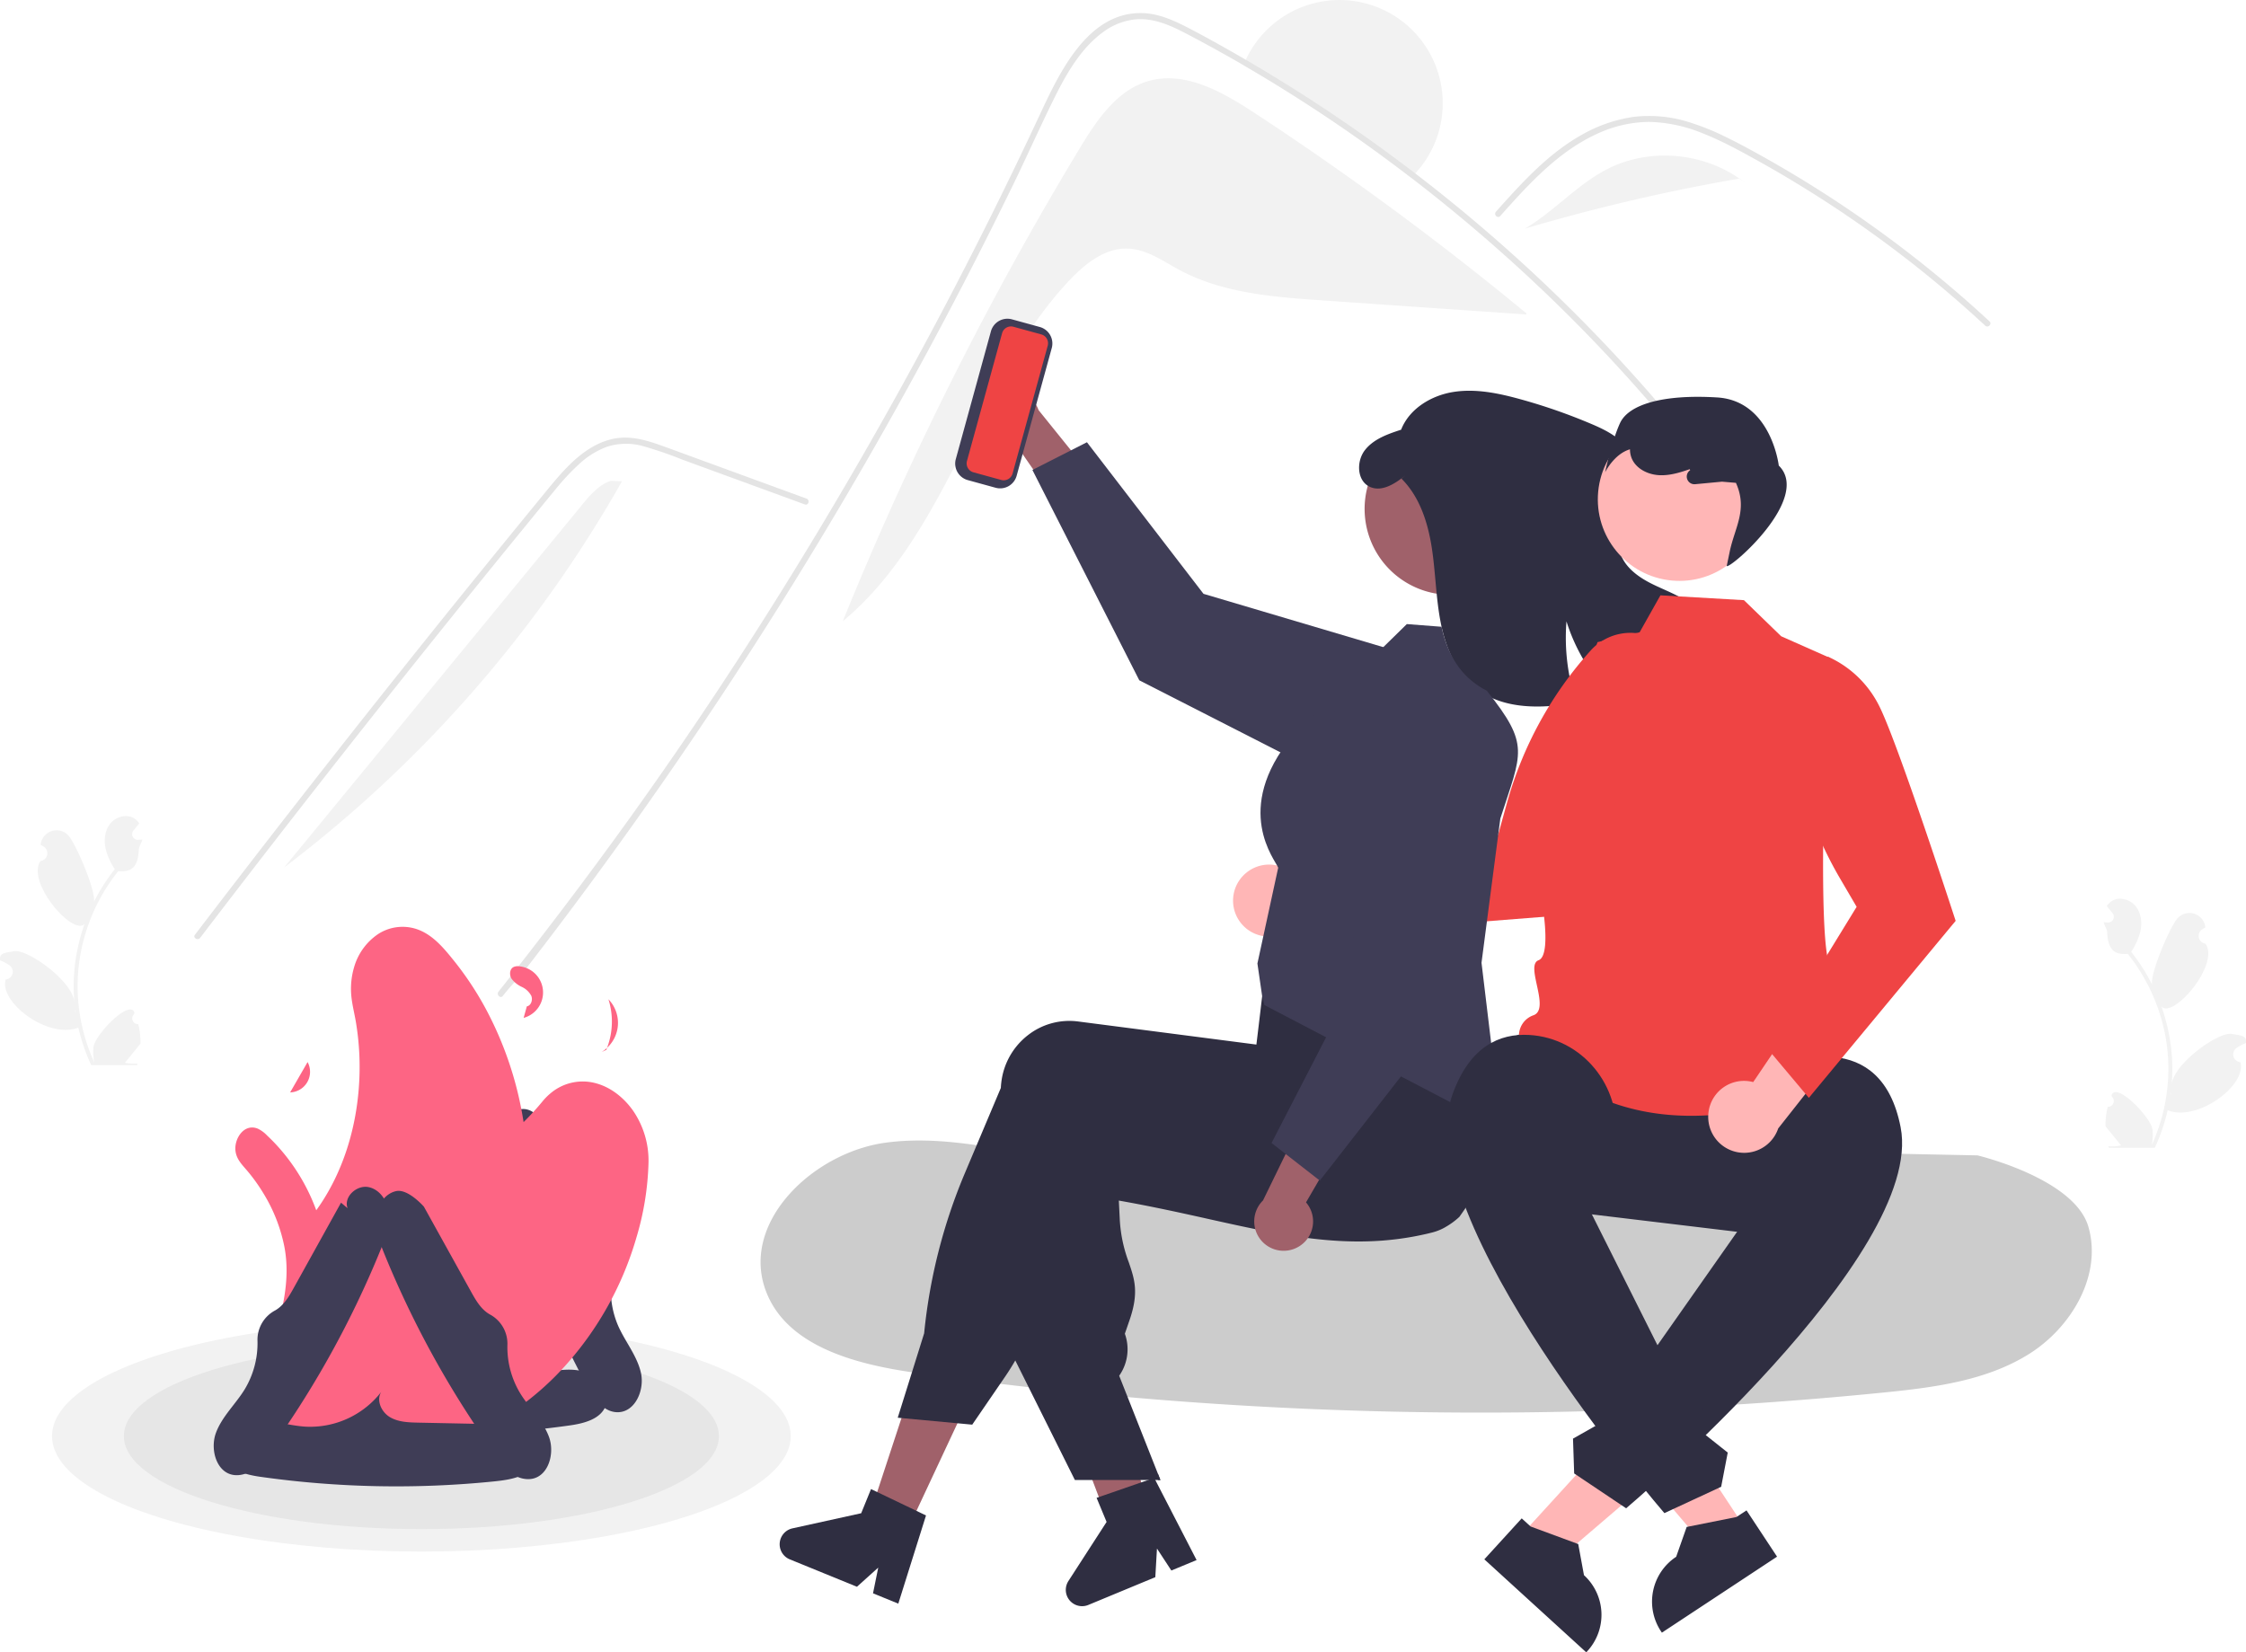 <svg xmlns="http://www.w3.org/2000/svg" data-name="Layer 1" width="842.156" height="619.617" viewBox="0 0 842.156 619.617" xmlns:xlink="http://www.w3.org/1999/xlink"><path d="M719.88,178.915A38.553,38.553,0,0,1,709.572,205.217c-.504.549-1.034,1.079-1.574,1.592a585.043,585.043,0,0,0-62.821-42.178c.27-.684.558-1.358.873-2.024a38.717,38.717,0,0,1,73.831,16.308Z" transform="translate(-178.922 -140.191)" fill="#f2f2f2"/><path d="M751.282,257.712l-.036.405q-38.197-2.631-76.386-5.271c-18.395-1.268-37.428-2.708-53.682-11.415-6.171-3.301-12.179-7.709-19.177-8.015-8.68-.387-16.254,5.685-22.209,12.017-35.198,37.491-45.389,94.817-84.877,127.748a1254.032,1254.032,0,0,1,88.925-177.481c6.332-10.479,13.843-21.669,25.6-25.087,11.217-3.265,22.695,1.502,33.021,7.619,2.213,1.313,4.372,2.69,6.458,4.057q23.868,15.624,46.954,32.445Q724.221,235.364,751.282,257.712Z" transform="translate(-178.922 -140.191)" fill="#f2f2f2"/><path d="M833.641,337.228a603.254,603.254,0,0,0-94.223-104.585q-15.26-13.412-31.42-25.834a585.043,585.043,0,0,0-62.821-42.178q-10.74-6.234-21.732-11.972c-5.694-2.959-11.757-5.667-18.323-5.244a24.379,24.379,0,0,0-12.656,4.866c-8.069,5.892-13.412,15.094-17.81,23.864-3.85,7.691-7.439,15.534-11.1,23.333-1.556,3.319-3.112,6.629-4.722,9.922q-8.419,17.298-17.235,34.406-11.361,22.047-23.378,43.761-25.245,45.645-53.278,89.645-41.206,64.67-88.17,125.418c-3.841,4.956-5.424,6.108-9.319,11.028-.899,1.151-2.501-.468-1.61-1.61,32.481-41.053,60.762-79.84,89.276-123.754q32.247-49.666,60.95-101.536,9.215-16.636,18.044-33.48,14.289-27.269,27.588-55.05,3.508-7.313,6.944-14.68c7.277-15.588,17.873-38.769,38.337-38.454,6.018.09,11.604,2.528,16.875,5.226,5.37,2.761,10.641,5.694,15.903,8.671q3.157,1.781,6.288,3.616,12.4,7.205,24.431,15.013,20.077,13.02,39.093,27.597,9.027,6.922,17.783,14.158a605.857,605.857,0,0,1,98.127,102.822q5.168,6.868,10.119,13.888C836.447,337.282,834.477,338.416,833.641,337.228Z" transform="translate(-178.922 -140.191)" fill="#e4e4e4"/><path d="M741.444,221.194c1.189-1.325,2.371-2.651,3.567-3.976,9.437-10.437,19.564-20.753,32.524-26.737a47.185,47.185,0,0,1,19.769-4.582,56.417,56.417,0,0,1,20.526,4.476c3.09,1.235,6.113,2.636,9.089,4.128,3.401,1.712,6.741,3.537,10.066,5.378q9.362,5.181,18.481,10.816,18.144,11.214,35.152,24.139,8.817,6.703,17.269,13.846,7.862,6.635,15.406,13.626c1.075.992,2.681-.614,1.606-1.606-1.325-1.235-2.666-2.462-4.007-3.673q-5.681-5.135-11.543-10.074-10.691-9.021-21.935-17.345-17.485-12.952-36.174-24.147-9.339-5.59-18.936-10.71c-1.932-1.03-3.886-2.037-5.863-2.992a93.456,93.456,0,0,0-13.936-5.673,49.578,49.578,0,0,0-21.049-2.068,54.801,54.801,0,0,0-19.42,6.718c-12.725,7.112-22.594,18.11-32.198,28.843C738.868,220.672,740.466,222.285,741.444,221.194Z" transform="translate(-178.922 -140.191)" fill="#e4e4e4"/><path d="M480.722,329.352l-30.491-11.152-15.139-5.537a154.815,154.815,0,0,0-14.946-5.148,23.579,23.579,0,0,0-13.528.172,31.179,31.179,0,0,0-10.552,6.541,85.629,85.629,0,0,0-8.655,9.242c-3.296,3.961-6.543,7.964-9.805,11.953q-20.194,24.696-40.124,49.607-19.929,24.91-39.592,50.032Q278.179,460.247,258.739,485.641q-2.381,3.111-4.759,6.225c-.876,1.147-2.85.016-1.962-1.147q19.583-25.649,39.439-51.089,19.905-25.5,40.085-50.784,20.18-25.283,40.632-50.348,5.095-6.244,10.207-12.475c2.875-3.504,5.717-7.045,8.871-10.306,5.788-5.986,13.019-11.276,21.675-11.42,5.089-.084,10.015,1.531,14.743,3.241,5.097,1.844,10.183,3.723,15.274,5.585l30.704,11.23,7.676,2.808c1.362.498.774,2.695-.604,2.191Z" transform="translate(-178.922 -140.191)" fill="#e4e4e4"/><path d="M781.547,203.614c15.495-7.964,35.338-6.404,49.577,3.545A707.121,707.121,0,0,0,750.675,225.936C761.649,219.505,770.234,209.428,781.547,203.614Z" transform="translate(-178.922 -140.191)" fill="#f2f2f2"/><path d="M831.277,207.132l2.983,2.425c-1.009-.849-2.058-1.644-3.135-2.397C831.175,207.151,831.226,207.141,831.277,207.132Z" transform="translate(-178.922 -140.191)" fill="#f2f2f2"/><path d="M397.214,329.463c3.001-3.654,6.247-7.479,10.736-8.963l4.191.165a475.436,475.436,0,0,1-126.632,144.77Q341.361,397.45,397.214,329.463Z" transform="translate(-178.922 -140.191)" fill="#f2f2f2"/><path d="M753.422,341.022a32.217,32.217,0,0,1-40.61,20.63q-1.38-.45-2.7-1.02a32.202,32.202,0,0,1-17.93-39.58,31.879,31.879,0,0,1,3.22-6.94,32.206,32.206,0,0,1,58.02,26.91Z" transform="translate(-178.922 -140.191)" fill="#a0616a"/><path d="M692.387,322.665c4.465,2.199,9.52-.988,13.427-4.158l-1.398,1.182c6.778,6.731,9.88,16.347,11.347,25.797,1.469,9.44,1.544,19.079,3.419,28.456,1.877,9.367,5.872,18.8,13.457,24.603,10.161,7.773,24.289,7.426,36.879,5.205.168-.032.324-.056.492-.089a76.722,76.722,0,0,1-3.728-30.456A69.759,69.759,0,0,0,782.745,400.825a160.139,160.139,0,0,0,24.409-8.611c5.106-2.287,10.61-5.428,12.076-10.829,1.469-5.36-1.756-11.03-6.111-14.469-4.355-3.439-9.725-5.265-14.702-7.734-4.968-2.458-9.874-5.939-11.82-11.139-4.489-11.962,8.788-25.498,3.789-37.262-2.465-5.785-8.617-8.981-14.404-11.456a213.117,213.117,0,0,0-27.176-9.479c-8.131-2.234-16.626-3.993-24.946-2.669-8.32,1.324-16.508,6.292-19.578,14.149-5.005,1.634-10.319,3.48-13.563,7.645C687.476,313.127,687.66,320.34,692.387,322.665Z" transform="translate(-178.922 -140.191)" fill="#2f2e41"/><path d="M511.033,568.683c27.002-3.642,53.887,6.152,81.076,7.921,27.055,1.761,54.424-5.048,77.93-18.519,16.62-9.525,37.032-8.108,52.899,2.625q.599.405,1.214.782c13.103,8.021,29.286,8.563,44.646,8.876l151.584,3.085s36.36,8.618,41.601,26.778c5.241,18.16-6.37,37.817-22.419,47.803-16.048,9.986-35.517,12.458-54.324,14.343a1514.748,1514.748,0,0,1-363.239-7.431c-22.308-3.162-48.474-9.91-56.078-31.119C456.728,598.179,484.031,572.325,511.033,568.683Z" transform="translate(-178.922 -140.191)" fill="#ccc"/><path d="M851.488,604.654,756.291,593.236a33.723,33.723,0,0,1,8.032-66.966l95.197,11.417a33.723,33.723,0,0,1-8.032,66.966Z" transform="translate(-178.922 -140.191)" fill="#2f2e41"/><path d="M832.824,365.246l13.953,13.534,17.836,7.912s-5.26,108.605.811,116.331-.173,7.165.139,16.292,1.477,27.901,1.477,27.901c-49.519,19.063-89.74,14.91-118.525-17.799a8.089,8.089,0,0,1,5.469-8.539c6.383-2.465-3.368-18.71,1.835-20.607s.89-24.281.89-24.281l9.919-44.434-2.713-7.618,14.001-42.946,15.802-3.713,7.795-13.845Z" transform="translate(-178.922 -140.191)" fill="#ef4444"/><path d="M646.267,467.448a13.406,13.406,0,0,1,20.199,3.819l46.903-8.355L703.576,485.649l-43.039,4.448a13.479,13.479,0,0,1-14.27-22.649Z" transform="translate(-178.922 -140.191)" fill="#ffb6b6"/><path d="M676.764,490.352l85.961-6.758.172-.325c.197-.372,11.959-22.653,22.392-43.507,1.607-3.212,3.182-6.389,4.678-9.448q.969-1.98,1.89-3.887c4.142-8.576,7.442-15.825,8.731-19.634a39.57,39.57,0,0,0-.065-26.319l-.087-.206-.194-.112a20.081,20.081,0,0,0-24.812,3.891,142.237,142.237,0,0,0-31.448,57.17l-3.348,12.083-61.501,13.775Z" transform="translate(-178.922 -140.191)" fill="#ef4444"/><polygon points="339.287 575.857 325.673 569.346 344.374 512.441 364.467 522.051 339.287 575.857" fill="#a0616a"/><path d="M609.48,706.874c-.99.62-1.98,1.23-2.98,1.84-1.99,1.22-4,2.42-6.01,3.6-1.01.59-2.03,1.18-3.04,1.76v.03l-.06.01-.02.01-1.54.38-2.21-5.84-1.02-2.69-1.44-3.81-2.64-6.97-13.9-36.7,21.61-5.33.81,3.31h.01l.4,1.64,7.55,30.62,1.54,6.26.05.19.93,3.74.8,3.24.89,3.62Z" transform="translate(-178.922 -140.191)" fill="#a0616a"/><path d="M738.392,577.992c-1.37,2.2-2.77,4.39-4.18,6.56q-3.93,6.06-8.07,11.94c0,.01-.01.01-.02.02a28.234,28.234,0,0,1-5.3,3.87c-.08.06-.17.1-.25.15a19.539,19.539,0,0,1-4.46,1.79c-.56.14-1.13.28-1.69.42-2.02.48-4.02.89-6.01,1.25-3.54.63-7.04,1.08-10.52,1.36-.28.03-.56.05-.84.07-14.31,1.05-28.24-.64-42.78-3.41-7.18-1.36-14.51-2.99-22.1-4.68-2.48-.56-4.97-1.11-7.49-1.66-.19-.04-.39-.09-.59-.13-3.6-.79-7.26-1.57-11.01-2.34-4.72-.97-9.59-1.91-14.65-2.8l.36,7.13a53.663,53.663,0,0,0,3.38,16.03c2.16,6.32,3.87,11.32.26,21.73l-1.74,5.04a17.213,17.213,0,0,1-1.77,15.23l-.35.53,14.51,36.71.94,2.38H606.592l-9.14.01h-15.49l-22.35-44.84-1.07-2.14v-.11l2.31-86.17c.03-.76.09-1.53.19-2.29a26.198,26.198,0,0,1,9.97-17.64,25.23,25.23,0,0,1,18.79-5.14l7.65.99,15.63,2.02,11.01,1.43.22.03,32.47,4.2,2.33-9.5.43-.16,13.67-5.01,47.28-17.33.12-.04,3.11-1.14.37.6c.11.18.22.36.32.54a92.679,92.679,0,0,1,7.47,17.34,272.213,272.213,0,0,1,7.85,29.97q.135.66.24,1.2l.03.11c.03.17.05.28.06.31C741.152,566.962,740.392,572.502,738.392,577.992Z" transform="translate(-178.922 -140.191)" fill="#2f2e41"/><path d="M740.388,546.236c-.15-.64-.34-1.29-.54-1.92a136.814,136.814,0,0,0-5.54-14.02c-2.36-5.2-5.19-10.77-8.56-16.8q-2.445-4.38-5.26-9.11-1.41-2.37-2.93-4.83a2.543,2.543,0,0,0-.13-.22l-.29-.48-46.78,6.26-17.42,2.33-1.04,8.68-.25,2.15c-.01,0-.01,0,0,.01l-.7,5.86v.01l-.93,7.74-.08-.01-25.85-3.35-26.64-3.45-14.31-1.85a25.214,25.214,0,0,0-18.79,5.14,26.211,26.211,0,0,0-9.97,17.64c-.09.7-.15,1.42-.18,2.13l-13.5,31.99a206.396,206.396,0,0,0-15.26,60.04l-9.9,31.65,1.41.13,20.98,1.95,5.54.52,12.2-17.81c1.39-2.03,2.71-4.12,3.94-6.26a95.073,95.073,0,0,0,5.39-10.84l26.39-62.8q3.06.525,6.06,1,13.875,2.25,26.64,3.67c27.67,3.09,51.63,3.33,72.96.71q8.985-1.095,17.37-2.88,3.075-.645,6.07-1.39c.47-.11.93-.22,1.39-.34a25.519,25.519,0,0,0,17.85-16.68A26.038,26.038,0,0,0,740.388,546.236Z" transform="translate(-178.922 -140.191)" fill="#2f2e41"/><path d="M522.558,706.756l-14.73-7.06-2.31-1.11-3.69,9.06-25.76,5.67a6.112,6.112,0,0,0-1,11.63l25.17,10.27,7.99-7.19-1.96,9.65,9.48,3.87,10.39-33.07Z" transform="translate(-178.922 -140.191)" fill="#2f2e41"/><polygon points="434.16 552.611 435.1 554.991 434.16 554.991 434.16 552.611" fill="#2f2e41"/><path d="M607.952,695.691,592.518,701.038l-2.422.837,3.753,9.034-14.315,22.154a6.112,6.112,0,0,0,7.473,8.968l25.111-10.412.618-10.731,5.397,8.236,9.459-3.92-15.886-30.809Z" transform="translate(-178.922 -140.191)" fill="#2f2e41"/><path d="M546.978,298.745a10.962,10.962,0,0,0,13.849,9.526l22.162,32.038,7.558-18.779-22.204-27.544a11.022,11.022,0,0,0-21.366,4.76Z" transform="translate(-178.922 -140.191)" fill="#a0616a"/><path d="M566.031,316.42,586.479,306.03l43.704,56.843,78.687,23.333a27.638,27.638,0,0,1,16.76,39.06h0a27.667,27.667,0,0,1-37.18,12.054l-82.34-42.021Z" transform="translate(-178.922 -140.191)" fill="#3f3d56"/><path d="M736.426,399.22c-8.01-4.114-14.217-11.22-17-24l-13-1-43.081,42.207c-22.436,27.429-6.133,46.344-5.157,49.157l-7.788,35.907,1.745,12.017.872,3.57,88.896,46.45L734.426,501.22l7.057-54.07C749.502,422.165,752.76,419.76,736.426,399.22Z" transform="translate(-178.922 -140.191)" fill="#3f3d56"/><path d="M665.889,607.663a10.962,10.962,0,0,0,2.737-16.585l19.582-33.676-20.211,1.139-15.497,31.805a11.022,11.022,0,0,0,13.389,17.317Z" transform="translate(-178.922 -140.191)" fill="#a0616a"/><path d="M673.791,582.905l-18.095-14.094L688.576,505.092l-12.32-81.143a27.638,27.638,0,0,1,28.234-31.771h0A27.667,27.667,0,0,1,731.202,420.71l-3.044,92.393Z" transform="translate(-178.922 -140.191)" fill="#3f3d56"/><polygon points="570.068 576.009 581.922 586.825 629.284 546.25 611.788 530.286 570.068 576.009" fill="#ffb6b6"/><path d="M749.498,709.571l3.337,3.044,17.86,6.589,2.148,11.667.001.001a20.141,20.141,0,0,1,1.301,28.452l-.441.483-38.222-34.876Z" transform="translate(-178.922 -140.191)" fill="#2f2e41"/><path d="M838.791,589.968l-10.232-19.756c.855-20.005,18.207-35.634,38.13-33.64,11.095,1.111,21.279,7.717,24.896,26.364,9.302,47.949-102.924,142.856-102.924,142.856l-19.491-13.067-.437-13.057,11.427-6.471.422-11.106,10.84-4.658Z" transform="translate(-178.922 -140.191)" fill="#2f2e41"/><circle cx="808.632" cy="327.431" r="30.591" transform="translate(226.402 960.828) rotate(-84.509)" fill="#ffb6b6"/><path d="M786.344,298.887c3.204-7.044,16.156-10.899,36.433-9.659,20.277,1.24,23.112,25.548,23.112,25.548,12.439,12.241-18.275,38.859-19.523,37.674l1.136-5.447c1.882-9.021,6.835-15.726,2.319-25.75l-5.22-.441-10.072.951a2.874,2.874,0,0,1-1.954-5.19l.098-.071-.191-.369c-3.638,1.263-7.37,2.4-11.2,2.258-4.309-.16-8.83-2.316-10.52-6.283a8.818,8.818,0,0,1-.664-3.434c-6,1.753-9.327,8.623-9.327,8.623S783.14,305.932,786.344,298.887Z" transform="translate(-178.922 -140.191)" fill="#2f2e41"/><polygon points="654.339 573.009 640.945 581.847 600.482 534.389 620.251 521.346 654.339 573.009" fill="#ffb6b6"/><path d="M845.244,723.93l-43.189,28.497-.36-.546a20.141,20.141,0,0,1,5.718-27.902l.001-.001,3.94-11.19,18.669-3.727,3.77-2.488Z" transform="translate(-178.922 -140.191)" fill="#2f2e41"/><path d="M772.043,588.051l12.665-20.59c2.272-19.894-12.433-38.035-32.424-39.169-11.133-.631-22.221,4.308-28.699,22.164-16.658,45.915,79.414,157.145,79.414,157.145l21.288-9.871,2.465-12.83-10.279-8.172,1.314-11.036-9.982-6.289Z" transform="translate(-178.922 -140.191)" fill="#2f2e41"/><path d="M819.488,557.796a13.406,13.406,0,0,1,16.813-11.829l26.685-39.467,9.487,22.867-26.795,33.973a13.479,13.479,0,0,1-26.19-5.544Z" transform="translate(-178.922 -140.191)" fill="#ffb6b6"/><path d="M857.166,551.877l55.043-66.372-.114-.349c-.13-.4-7.918-24.361-15.609-46.375-1.184-3.39-2.366-6.734-3.518-9.938q-.745-2.075-1.471-4.064c-3.266-8.946-6.167-16.364-8.001-19.943a39.57,39.57,0,0,0-18.925-18.29l-.208-.081-.215.061a20.081,20.081,0,0,0-14.496,20.51,142.237,142.237,0,0,0,19.099,62.39l6.335,10.821-32.968,53.715Z" transform="translate(-178.922 -140.191)" fill="#ef4444"/><ellipse cx="158.004" cy="538.528" rx="138.5" ry="43.308" fill="#f2f2f2"/><ellipse cx="158.004" cy="538.528" rx="111.56" ry="34.884" fill="#e6e6e6"/><path d="M395.248,653.999c-6.482-.874-12.936,1.477-19.463,1.902a33.759,33.759,0,0,1-28.571-13.055c1.976,3.114.02,7.502-3.126,9.427s-7.03,2.056-10.717,2.131l-36.388.741.687,3.14c-3.016-3.39-9.415-1.071-10.674,3.288s1.529,9.078,5.382,11.475c3.852,2.397,8.526,2.991,13.041,3.443a363.622,363.622,0,0,0,87.197-1.784c5.355-.759,11.636-2.379,13.462-7.47C408.284,661.08,401.73,654.873,395.248,653.999Z" transform="translate(-178.922 -140.191)" fill="#3f3d56"/><path d="M419.252,655.027c-1.422-6.384-5.861-11.626-8.517-17.603a33.759,33.759,0,0,1,2.365-31.324c-2.238,2.931-7.032,2.614-9.927.328s-4.361-5.885-5.707-9.319l-13.283-33.886-2.708,1.731c2.138-4.002-2.252-9.205-6.778-8.877s-7.989,4.575-8.905,9.019.143,9.034,1.281,13.427a363.621,363.621,0,0,0,31.838,81.196c2.565,4.762,6.257,10.095,11.666,10.046C417.118,669.708,420.674,661.412,419.252,655.027Z" transform="translate(-178.922 -140.191)" fill="#3f3d56"/><path d="M416.137,556.462c-3.462-4.803-8.394-8.738-14.221-10.17a18.667,18.667,0,0,0-16.129,3.518,22.716,22.716,0,0,0-3.43,3.374,102.252,102.252,0,0,1-7.112,7.79,133.002,133.002,0,0,0-13.709-41.6,118.672,118.672,0,0,0-12.449-18.972c-3.917-4.869-8.165-10.019-14.352-11.939a16.834,16.834,0,0,0-14.029,1.993,22.413,22.413,0,0,0-9.051,12.572,28.409,28.409,0,0,0-1.106,9.022c.133,3.814,1.154,7.491,1.791,11.235a102.524,102.524,0,0,1,1.113,25.003c-1.174,15.296-5.785,30.614-14.335,43.434q-.783,1.174-1.613,2.317a73.173,73.173,0,0,0-14.852-24.427q-1.718-1.867-3.572-3.602a11.585,11.585,0,0,0-3.582-2.614c-5.119-1.982-8.798,3.82-8.285,8.325.372,3.267,2.51,5.239,4.524,7.632a66.462,66.462,0,0,1,6.114,8.593,60.778,60.778,0,0,1,7.727,19.898c1.452,7.679.776,15.355-.876,22.942-3.041,13.965-8.383,28.881-3.062,43.028,2.145,5.705,6.069,10.64,11.766,13.078a16.885,16.885,0,0,0,15.083-.56,14.898,14.898,0,0,0,1.683-1.144,7.778,7.778,0,0,0,.494.808c.621.866,1.607.764,2.571.801q1.547.06,3.095.066a90.131,90.131,0,0,0,11.93-.752,95.109,95.109,0,0,0,23.144-6.022,107.533,107.533,0,0,0,40.264-28.668,123.186,123.186,0,0,0,25.923-47.298,107.016,107.016,0,0,0,4.494-28.043A33.05,33.05,0,0,0,416.137,556.462Z" transform="translate(-178.922 -140.191)" fill="#fd6584"/><path d="M273.86,673.268c6.482-.874,12.936,1.477,19.463,1.902a33.759,33.759,0,0,0,28.571-13.055c-1.976,3.114-.02,7.502,3.126,9.427s7.03,2.056,10.717,2.131l36.388.741-.687,3.14c3.016-3.39,9.415-1.071,10.674,3.288s-1.529,9.078-5.382,11.475-8.526,2.991-13.041,3.443a363.621,363.621,0,0,1-87.197-1.784c-5.355-.759-11.636-2.379-13.462-7.47C260.824,680.349,267.378,674.142,273.86,673.268Z" transform="translate(-178.922 -140.191)" fill="#3f3d56"/><path d="M384.771,679.023c-2.255-6.14-7.348-10.748-10.772-16.321a33.497,33.497,0,0,1-4.82-18.183,12.451,12.451,0,0,0-6.469-11.365q-.157-.084-.309-.174c-3.172-1.882-5.101-5.256-6.89-8.481L337.858,592.67s-5.906-6.751-10.348-5.827c-4.442.924-7.313,5.593-7.633,10.119s1.338,8.936,3.047,13.139a363.569,363.569,0,0,0,44.947,79.866,12.061,12.061,0,0,0,6.82,4.615C383.698,696.717,387.387,686.149,384.771,679.023Z" transform="translate(-178.922 -140.191)" fill="#3f3d56"/><path d="M259.88,677.54c2.255-6.14,7.348-10.748,10.772-16.321a33.497,33.497,0,0,0,4.82-18.183,12.451,12.451,0,0,1,6.469-11.365q.157-.084.309-.174c3.172-1.882,5.101-5.256,6.89-8.481l17.652-31.829,2.455,2.074c-1.589-4.25,3.451-8.825,7.893-7.902s7.313,5.593,7.633,10.119-1.338,8.936-3.047,13.139a363.569,363.569,0,0,1-44.947,79.866,12.061,12.061,0,0,1-6.82,4.615C260.952,695.235,257.263,684.667,259.88,677.54Z" transform="translate(-178.922 -140.191)" fill="#3f3d56"/><path d="M287.565,550.087l.166-.25a7.725,7.725,0,0,0,6.523-11.383Z" transform="translate(-178.922 -140.191)" fill="#fd6584"/><path d="M373.522,502.542a3.698,3.698,0,0,0-2.093.308c-1.449.792-1.565,2.966-.691,4.367a10.196,10.196,0,0,0,3.834,3.053,7.708,7.708,0,0,1,3.552,3.323c.64,1.523-.04,3.687-1.665,3.982l-1.198,4.314a9.863,9.863,0,0,0-1.74-19.347Z" transform="translate(-178.922 -140.191)" fill="#fd6584"/><path d="M407.067,514.921a27.689,27.689,0,0,1-.523,18.198,12.732,12.732,0,0,0,.523-18.198Z" transform="translate(-178.922 -140.191)" fill="#fd6584"/><path d="M406.267,533.877c.104-.248.181-.507.277-.758a12.417,12.417,0,0,1-2.03,1.566Z" transform="translate(-178.922 -140.191)" fill="#fd6584"/><path d="M537.309,312.343l13.172-47.918a6.42,6.42,0,0,1,7.883-4.484l10.443,2.871a6.42,6.42,0,0,1,4.484,7.883L560.12,318.613a6.42,6.42,0,0,1-7.883,4.484l-10.443-2.871A6.42,6.42,0,0,1,537.309,312.343Z" transform="translate(-178.922 -140.191)" fill="#3f3d56"/><path d="M558.914,262.721a3.46,3.46,0,0,0-4.248,2.416l-13.172,47.918a3.46,3.46,0,0,0,2.416,4.248l10.443,2.871a3.46,3.46,0,0,0,4.248-2.416l13.172-47.918a3.46,3.46,0,0,0-2.416-4.248Z" transform="translate(-178.922 -140.191)" fill="#ef4444"/><path d="M230.766,524.238a2.168,2.168,0,0,1-1.571-3.758l.149-.591-.059-.142c-1.996-4.76-14.733,8.509-15.284,12.982a17.225,17.225,0,0,0,.302,5.924,69.058,69.058,0,0,1-6.282-28.682,66.654,66.654,0,0,1,.413-7.436q.343-3.036.95-6.029a69.858,69.858,0,0,1,13.853-29.608c3.943.22,7.398-.381,7.732-8.022.059-1.359,1.068-2.536,1.29-3.875-.376.049-.759.08-1.135.105-.117.006-.241.012-.358.019l-.044.002a2.148,2.148,0,0,1-1.764-3.5q.244-.3.488-.6c.247-.309.5-.611.747-.919a1.07,1.07,0,0,0,.08-.093c.284-.352.568-.697.852-1.049a6.212,6.212,0,0,0-2.036-1.968c-2.845-1.666-6.769-.512-8.824,2.061-2.061,2.573-2.45,6.183-1.734,9.398a24.893,24.893,0,0,0,3.443,7.676c-.154.197-.315.389-.469.586a70.309,70.309,0,0,0-7.338,11.626c.583-4.554-6.546-20.999-9.303-24.482a5.999,5.999,0,0,0-10.685,2.946q-.008.077-.017.154.614.347,1.203.736a2.941,2.941,0,0,1-1.186,5.352l-.06.009c-5.481,7.826,12.09,28.195,16.488,23.622a71.764,71.764,0,0,0-3.863,18.179,68.066,68.066,0,0,0,.049,10.99l-.019-.13c-.977-7.963-17.742-19.802-22.638-18.816-2.82.568-5.598.439-5.17,3.284l.021.136a19.758,19.758,0,0,1,2.215,1.068q.614.347,1.203.736a2.941,2.941,0,0,1-1.186,5.352l-.06.009c-.043.006-.08.012-.123.019-2.495,8.585,16.008,22.439,27.256,18.031h.006a71.743,71.743,0,0,0,4.819,14.069h17.217c.062-.191.117-.389.173-.58a19.561,19.561,0,0,1-4.764-.284c1.277-1.567,2.555-3.147,3.832-4.715a1.07,1.07,0,0,0,.08-.093c.648-.802,1.302-1.598,1.95-2.4l0-.001a28.653,28.653,0,0,0-.84-7.299Zm-19.715-38.783.009-.012-.009.025Zm-3.814,34.378-.148-.333c.006-.241.006-.481,0-.728,0-.068-.012-.136-.012-.204.056.426.105.852.167,1.277Z" transform="translate(-178.922 -140.191)" fill="#f2f2f2"/><path d="M969.234,555.239a28.653,28.653,0,0,0-.84,7.299l0.0.001c.648.802,1.302,1.598,1.95,2.4a1.07,1.07,0,0,0,.08.093c1.277,1.567,2.555,3.147,3.832,4.715a19.561,19.561,0,0,1-4.764.284c.056.191.111.389.173.58H986.882a71.743,71.743,0,0,0,4.819-14.069h.006c11.249,4.408,29.751-9.446,27.256-18.031-.043-.006-.08-.012-.123-.019l-.06-.009a2.941,2.941,0,0,1-1.186-5.352q.588-.389,1.203-.736a19.758,19.758,0,0,1,2.215-1.068l.021-.136c.428-2.845-2.35-2.716-5.17-3.284-4.896-.986-21.661,10.853-22.638,18.816l-.019.13a68.066,68.066,0,0,0,.049-10.99,71.764,71.764,0,0,0-3.863-18.179c4.398,4.574,21.97-15.796,16.488-23.622l-.06-.009a2.941,2.941,0,0,1-1.186-5.352q.588-.389,1.203-.736-.008-.077-.017-.154a5.999,5.999,0,0,0-10.685-2.946c-2.757,3.483-9.886,19.928-9.303,24.482a70.309,70.309,0,0,0-7.338-11.626c-.154-.197-.315-.389-.469-.586a24.893,24.893,0,0,0,3.443-7.676c.716-3.215.327-6.825-1.734-9.398-2.055-2.573-5.98-3.727-8.824-2.061a6.212,6.212,0,0,0-2.036,1.968c.284.352.568.697.852,1.049a1.07,1.07,0,0,0,.08.093c.247.309.5.611.747.919q.244.3.488.6a2.148,2.148,0,0,1-1.764,3.5l-.044-.002c-.117-.006-.241-.012-.358-.019-.376-.025-.759-.056-1.135-.105.222,1.339,1.23,2.516,1.29,3.875.334,7.641,3.789,8.242,7.732,8.022a69.858,69.858,0,0,1,13.853,29.608q.611,2.99.95,6.029a66.654,66.654,0,0,1,.413,7.436,69.058,69.058,0,0,1-6.282,28.682A17.225,17.225,0,0,0,986,563.73c-.551-4.473-13.288-17.741-15.284-12.982l-.059.142.149.591a2.168,2.168,0,0,1-1.571,3.758Zm19.716-38.771-.009-.025.009.012Zm3.807,34.378c.062-.426.111-.852.167-1.277,0,.068-.012.136-.012.204-.006.247-.006.487,0,.728l-.148.333Z" transform="translate(-178.922 -140.191)" fill="#f2f2f2"/></svg>